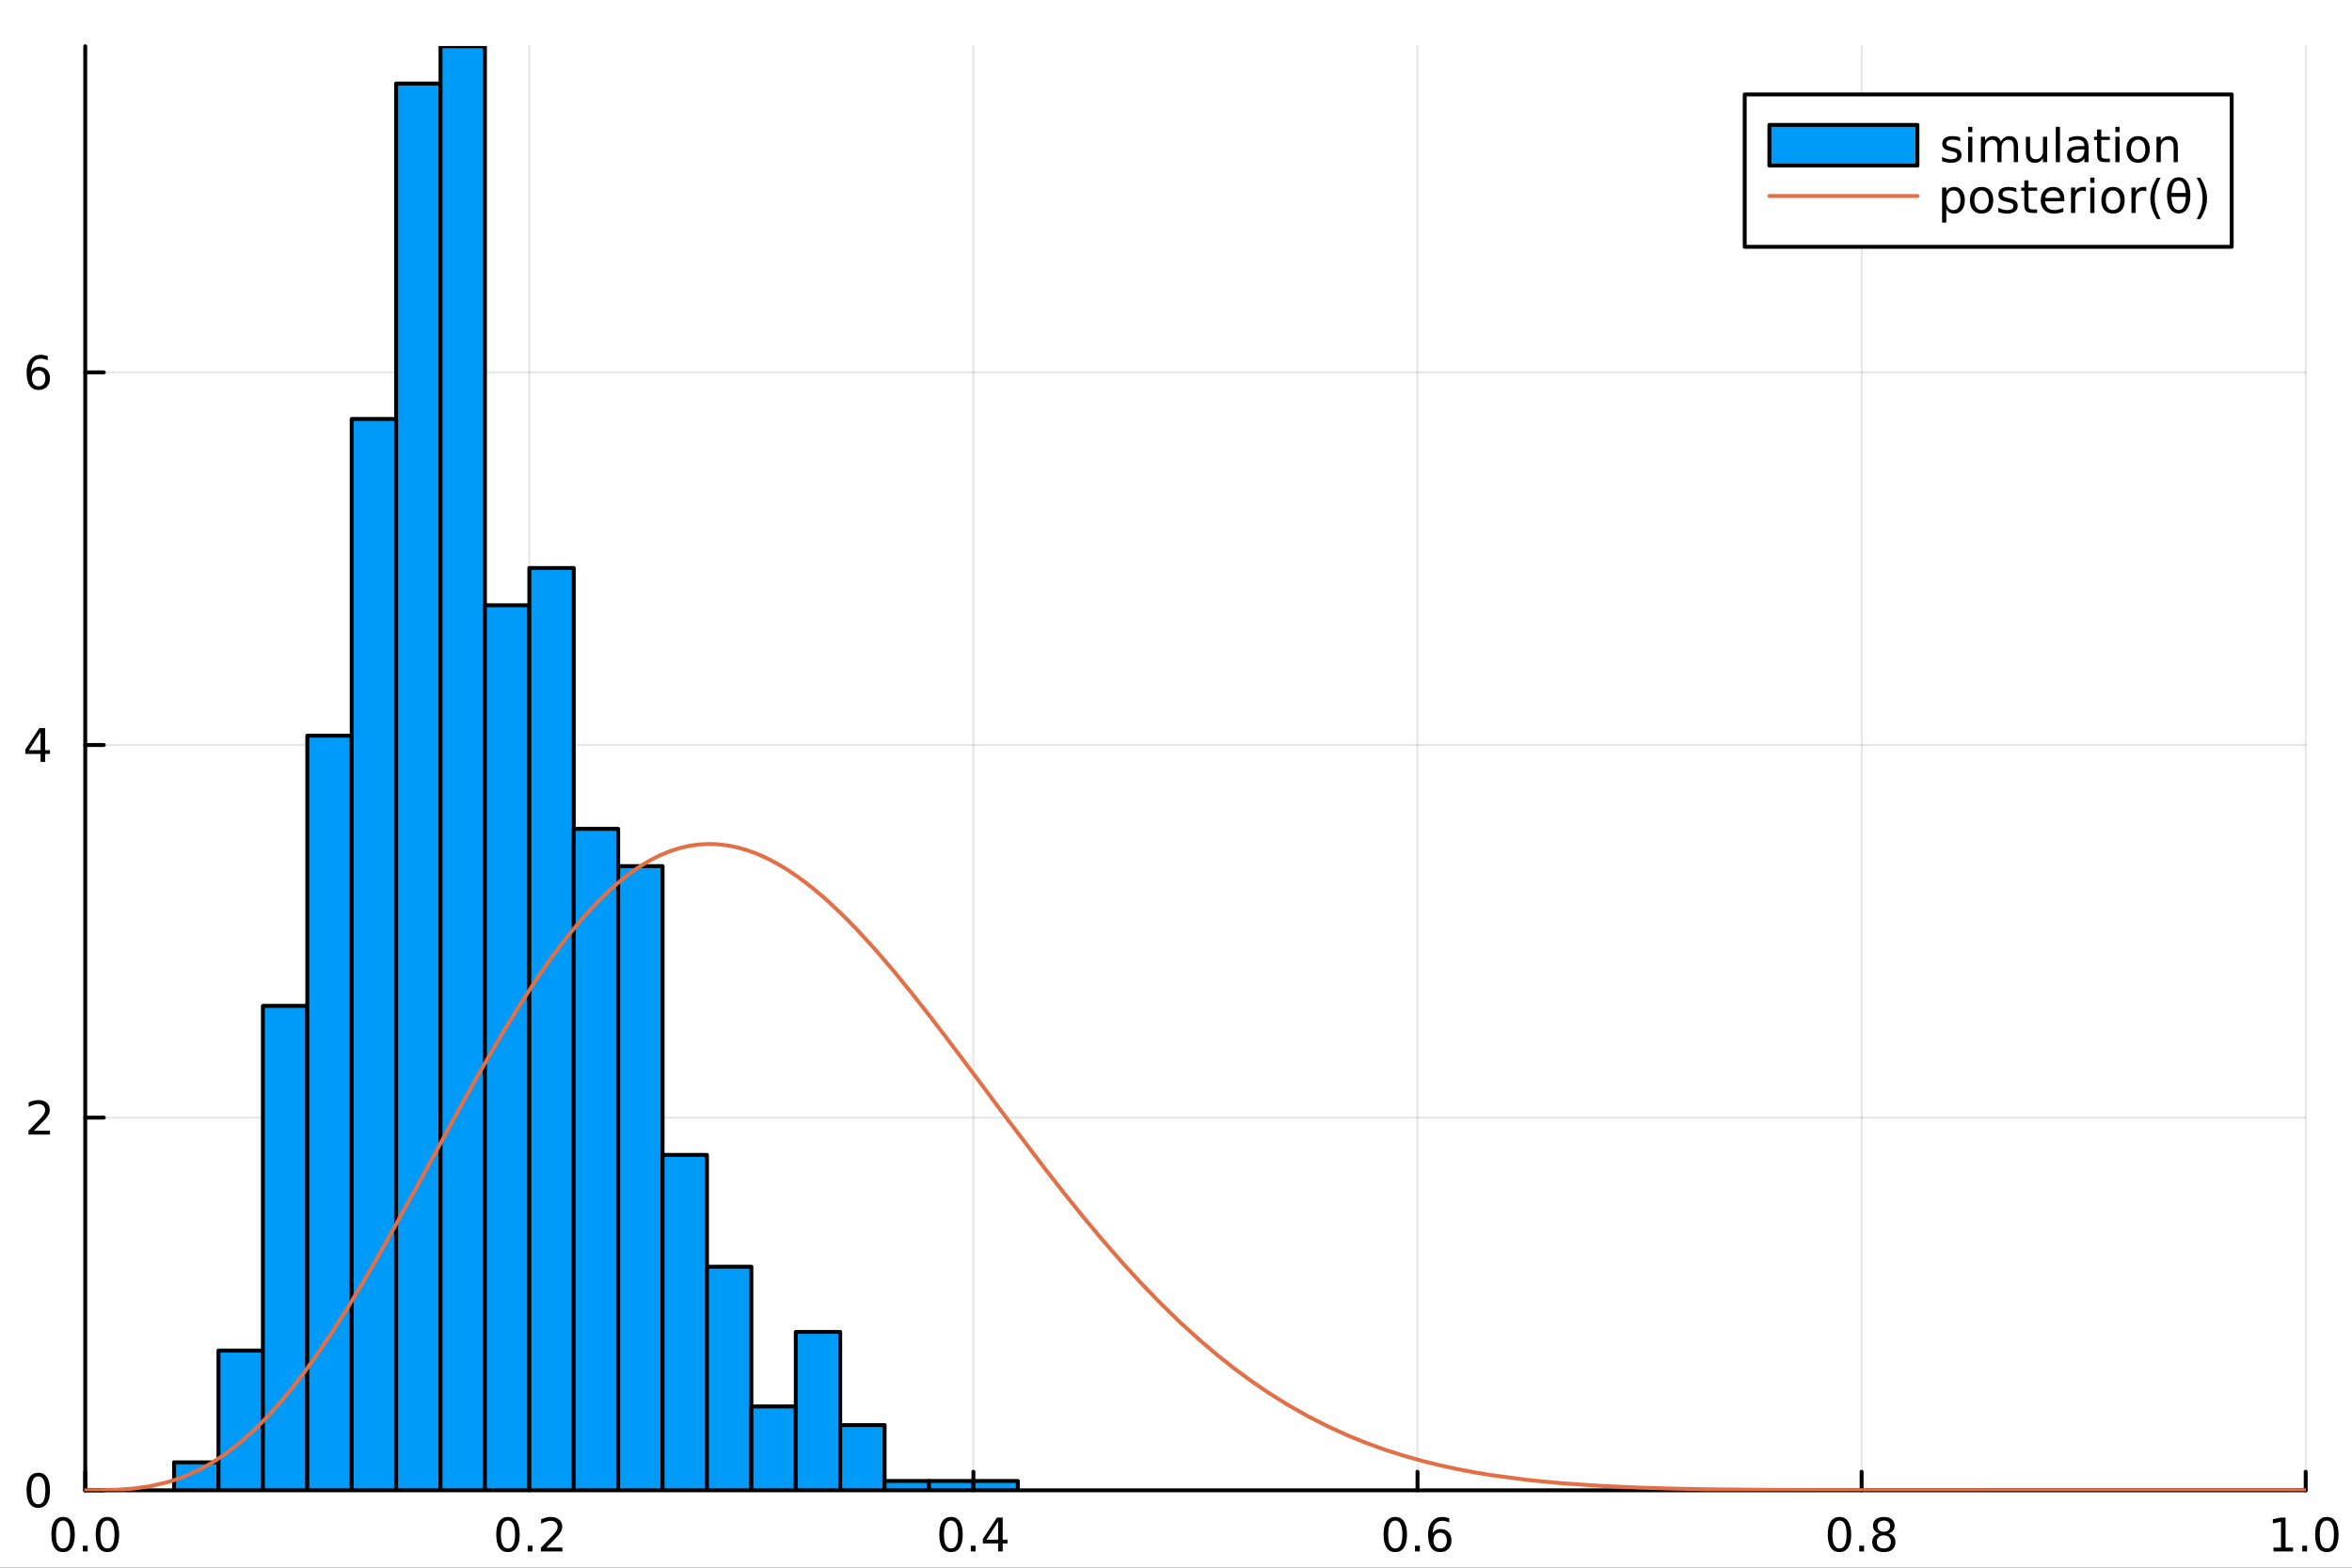 <?xml version="1.0" encoding="utf-8"?>
<svg xmlns="http://www.w3.org/2000/svg" xmlns:xlink="http://www.w3.org/1999/xlink" width="600" height="400" viewBox="0 0 2400 1600">
<rect x="0" y="0" width="2400" height="1600" fill="#333333" stroke="none"/>
<defs>
  <clipPath id="clip390">
    <rect x="0" y="0" width="2400" height="1600"/>
  </clipPath>
</defs>
<path clip-path="url(#clip390)" d="M0 1600 L2400 1600 L2400 0 L0 0  Z" fill="#ffffff" fill-rule="evenodd" fill-opacity="1"/>
<defs>
  <clipPath id="clip391">
    <rect x="480" y="0" width="1681" height="1600"/>
  </clipPath>
</defs>
<path clip-path="url(#clip390)" d="M86.992 1521.01 L2352.76 1521.01 L2352.76 47.244 L86.992 47.244  Z" fill="#ffffff" fill-rule="evenodd" fill-opacity="1"/>
<defs>
  <clipPath id="clip392">
    <rect x="86" y="47" width="2267" height="1475"/>
  </clipPath>
</defs>
<polyline clip-path="url(#clip392)" style="stroke:#000000; stroke-linecap:round; stroke-linejoin:round; stroke-width:2; stroke-opacity:0.1; fill:none" points="86.992,1521.01 86.992,47.244 "/>
<polyline clip-path="url(#clip392)" style="stroke:#000000; stroke-linecap:round; stroke-linejoin:round; stroke-width:2; stroke-opacity:0.1; fill:none" points="540.145,1521.01 540.145,47.244 "/>
<polyline clip-path="url(#clip392)" style="stroke:#000000; stroke-linecap:round; stroke-linejoin:round; stroke-width:2; stroke-opacity:0.1; fill:none" points="993.298,1521.01 993.298,47.244 "/>
<polyline clip-path="url(#clip392)" style="stroke:#000000; stroke-linecap:round; stroke-linejoin:round; stroke-width:2; stroke-opacity:0.1; fill:none" points="1446.45,1521.01 1446.45,47.244 "/>
<polyline clip-path="url(#clip392)" style="stroke:#000000; stroke-linecap:round; stroke-linejoin:round; stroke-width:2; stroke-opacity:0.1; fill:none" points="1899.6,1521.01 1899.6,47.244 "/>
<polyline clip-path="url(#clip392)" style="stroke:#000000; stroke-linecap:round; stroke-linejoin:round; stroke-width:2; stroke-opacity:0.1; fill:none" points="2352.76,1521.01 2352.76,47.244 "/>
<polyline clip-path="url(#clip390)" style="stroke:#000000; stroke-linecap:round; stroke-linejoin:round; stroke-width:4; stroke-opacity:1; fill:none" points="86.992,1521.01 2352.76,1521.01 "/>
<polyline clip-path="url(#clip390)" style="stroke:#000000; stroke-linecap:round; stroke-linejoin:round; stroke-width:4; stroke-opacity:1; fill:none" points="86.992,1521.01 86.992,1502.11 "/>
<polyline clip-path="url(#clip390)" style="stroke:#000000; stroke-linecap:round; stroke-linejoin:round; stroke-width:4; stroke-opacity:1; fill:none" points="540.145,1521.01 540.145,1502.11 "/>
<polyline clip-path="url(#clip390)" style="stroke:#000000; stroke-linecap:round; stroke-linejoin:round; stroke-width:4; stroke-opacity:1; fill:none" points="993.298,1521.01 993.298,1502.11 "/>
<polyline clip-path="url(#clip390)" style="stroke:#000000; stroke-linecap:round; stroke-linejoin:round; stroke-width:4; stroke-opacity:1; fill:none" points="1446.45,1521.01 1446.45,1502.11 "/>
<polyline clip-path="url(#clip390)" style="stroke:#000000; stroke-linecap:round; stroke-linejoin:round; stroke-width:4; stroke-opacity:1; fill:none" points="1899.6,1521.01 1899.6,1502.11 "/>
<polyline clip-path="url(#clip390)" style="stroke:#000000; stroke-linecap:round; stroke-linejoin:round; stroke-width:4; stroke-opacity:1; fill:none" points="2352.76,1521.01 2352.76,1502.11 "/>
<path clip-path="url(#clip390)" d="M64.376 1551.93 Q60.765 1551.93 58.937 1555.49 Q57.131 1559.03 57.131 1566.16 Q57.131 1573.27 58.937 1576.83 Q60.765 1580.38 64.376 1580.38 Q68.011 1580.38 69.816 1576.83 Q71.645 1573.27 71.645 1566.16 Q71.645 1559.03 69.816 1555.49 Q68.011 1551.93 64.376 1551.93 M64.376 1548.22 Q70.187 1548.22 73.242 1552.83 Q76.321 1557.41 76.321 1566.16 Q76.321 1574.89 73.242 1579.5 Q70.187 1584.08 64.376 1584.08 Q58.566 1584.08 55.488 1579.5 Q52.432 1574.89 52.432 1566.16 Q52.432 1557.41 55.488 1552.83 Q58.566 1548.22 64.376 1548.22 Z" fill="#000000" fill-rule="nonzero" fill-opacity="1" /><path clip-path="url(#clip390)" d="M84.538 1577.53 L89.423 1577.53 L89.423 1583.41 L84.538 1583.41 L84.538 1577.53 Z" fill="#000000" fill-rule="nonzero" fill-opacity="1" /><path clip-path="url(#clip390)" d="M109.608 1551.93 Q105.997 1551.93 104.168 1555.49 Q102.362 1559.03 102.362 1566.16 Q102.362 1573.27 104.168 1576.83 Q105.997 1580.38 109.608 1580.38 Q113.242 1580.38 115.048 1576.83 Q116.876 1573.27 116.876 1566.16 Q116.876 1559.03 115.048 1555.49 Q113.242 1551.93 109.608 1551.93 M109.608 1548.22 Q115.418 1548.22 118.473 1552.83 Q121.552 1557.41 121.552 1566.16 Q121.552 1574.89 118.473 1579.5 Q115.418 1584.08 109.608 1584.08 Q103.798 1584.08 100.719 1579.5 Q97.663 1574.89 97.663 1566.16 Q97.663 1557.41 100.719 1552.83 Q103.798 1548.22 109.608 1548.22 Z" fill="#000000" fill-rule="nonzero" fill-opacity="1" /><path clip-path="url(#clip390)" d="M518.328 1551.93 Q514.717 1551.93 512.888 1555.49 Q511.083 1559.03 511.083 1566.16 Q511.083 1573.27 512.888 1576.83 Q514.717 1580.38 518.328 1580.38 Q521.962 1580.38 523.768 1576.83 Q525.596 1573.27 525.596 1566.16 Q525.596 1559.03 523.768 1555.49 Q521.962 1551.93 518.328 1551.93 M518.328 1548.22 Q524.138 1548.22 527.194 1552.83 Q530.272 1557.41 530.272 1566.16 Q530.272 1574.89 527.194 1579.5 Q524.138 1584.08 518.328 1584.08 Q512.518 1584.08 509.439 1579.5 Q506.383 1574.89 506.383 1566.16 Q506.383 1557.41 509.439 1552.83 Q512.518 1548.22 518.328 1548.22 Z" fill="#000000" fill-rule="nonzero" fill-opacity="1" /><path clip-path="url(#clip390)" d="M538.49 1577.53 L543.374 1577.53 L543.374 1583.41 L538.49 1583.41 L538.49 1577.53 Z" fill="#000000" fill-rule="nonzero" fill-opacity="1" /><path clip-path="url(#clip390)" d="M557.587 1579.47 L573.906 1579.47 L573.906 1583.41 L551.962 1583.41 L551.962 1579.47 Q554.624 1576.72 559.207 1572.09 Q563.814 1567.44 564.994 1566.09 Q567.24 1563.57 568.119 1561.83 Q569.022 1560.07 569.022 1558.38 Q569.022 1555.63 567.078 1553.89 Q565.156 1552.16 562.054 1552.16 Q559.855 1552.16 557.402 1552.92 Q554.971 1553.69 552.193 1555.24 L552.193 1550.51 Q555.017 1549.38 557.471 1548.8 Q559.925 1548.22 561.962 1548.22 Q567.332 1548.22 570.527 1550.91 Q573.721 1553.59 573.721 1558.08 Q573.721 1560.21 572.911 1562.13 Q572.124 1564.03 570.017 1566.63 Q569.439 1567.3 566.337 1570.51 Q563.235 1573.71 557.587 1579.47 Z" fill="#000000" fill-rule="nonzero" fill-opacity="1" /><path clip-path="url(#clip390)" d="M970.439 1551.93 Q966.828 1551.93 964.999 1555.49 Q963.194 1559.03 963.194 1566.16 Q963.194 1573.27 964.999 1576.83 Q966.828 1580.38 970.439 1580.38 Q974.073 1580.38 975.879 1576.83 Q977.707 1573.27 977.707 1566.16 Q977.707 1559.03 975.879 1555.49 Q974.073 1551.93 970.439 1551.93 M970.439 1548.22 Q976.249 1548.22 979.305 1552.83 Q982.383 1557.41 982.383 1566.16 Q982.383 1574.89 979.305 1579.5 Q976.249 1584.08 970.439 1584.08 Q964.629 1584.08 961.55 1579.5 Q958.495 1574.89 958.495 1566.16 Q958.495 1557.41 961.55 1552.83 Q964.629 1548.22 970.439 1548.22 Z" fill="#000000" fill-rule="nonzero" fill-opacity="1" /><path clip-path="url(#clip390)" d="M990.601 1577.53 L995.485 1577.53 L995.485 1583.41 L990.601 1583.41 L990.601 1577.53 Z" fill="#000000" fill-rule="nonzero" fill-opacity="1" /><path clip-path="url(#clip390)" d="M1018.52 1552.92 L1006.71 1571.37 L1018.52 1571.37 L1018.52 1552.92 M1017.29 1548.85 L1023.17 1548.85 L1023.17 1571.37 L1028.1 1571.37 L1028.1 1575.26 L1023.17 1575.26 L1023.17 1583.41 L1018.52 1583.41 L1018.52 1575.26 L1002.92 1575.26 L1002.92 1570.75 L1017.29 1548.85 Z" fill="#000000" fill-rule="nonzero" fill-opacity="1" /><path clip-path="url(#clip390)" d="M1423.75 1551.93 Q1420.14 1551.93 1418.31 1555.49 Q1416.51 1559.03 1416.51 1566.16 Q1416.51 1573.27 1418.31 1576.83 Q1420.14 1580.38 1423.75 1580.38 Q1427.39 1580.38 1429.19 1576.83 Q1431.02 1573.27 1431.02 1566.16 Q1431.02 1559.03 1429.19 1555.49 Q1427.39 1551.93 1423.75 1551.93 M1423.75 1548.22 Q1429.56 1548.22 1432.62 1552.83 Q1435.7 1557.41 1435.7 1566.16 Q1435.7 1574.89 1432.62 1579.5 Q1429.56 1584.08 1423.75 1584.08 Q1417.94 1584.08 1414.86 1579.5 Q1411.81 1574.89 1411.81 1566.16 Q1411.81 1557.41 1414.86 1552.83 Q1417.94 1548.22 1423.75 1548.22 Z" fill="#000000" fill-rule="nonzero" fill-opacity="1" /><path clip-path="url(#clip390)" d="M1443.92 1577.53 L1448.8 1577.53 L1448.8 1583.41 L1443.92 1583.41 L1443.92 1577.53 Z" fill="#000000" fill-rule="nonzero" fill-opacity="1" /><path clip-path="url(#clip390)" d="M1469.56 1564.26 Q1466.42 1564.26 1464.56 1566.42 Q1462.74 1568.57 1462.74 1572.32 Q1462.74 1576.05 1464.56 1578.22 Q1466.42 1580.38 1469.56 1580.38 Q1472.71 1580.38 1474.54 1578.22 Q1476.39 1576.05 1476.39 1572.32 Q1476.39 1568.57 1474.54 1566.42 Q1472.71 1564.26 1469.56 1564.26 M1478.85 1549.61 L1478.85 1553.87 Q1477.09 1553.04 1475.28 1552.6 Q1473.5 1552.16 1471.74 1552.16 Q1467.11 1552.16 1464.66 1555.28 Q1462.23 1558.41 1461.88 1564.73 Q1463.24 1562.71 1465.3 1561.65 Q1467.36 1560.56 1469.84 1560.56 Q1475.05 1560.56 1478.06 1563.73 Q1481.09 1566.88 1481.09 1572.32 Q1481.09 1577.64 1477.94 1580.86 Q1474.8 1584.08 1469.56 1584.08 Q1463.57 1584.08 1460.4 1579.5 Q1457.23 1574.89 1457.23 1566.16 Q1457.23 1557.97 1461.11 1553.11 Q1465 1548.22 1471.55 1548.22 Q1473.31 1548.22 1475.1 1548.57 Q1476.9 1548.92 1478.85 1549.61 Z" fill="#000000" fill-rule="nonzero" fill-opacity="1" /><path clip-path="url(#clip390)" d="M1877.03 1551.93 Q1873.42 1551.93 1871.59 1555.49 Q1869.79 1559.03 1869.79 1566.16 Q1869.79 1573.27 1871.59 1576.83 Q1873.42 1580.38 1877.03 1580.38 Q1880.67 1580.38 1882.47 1576.83 Q1884.3 1573.27 1884.3 1566.16 Q1884.3 1559.03 1882.47 1555.49 Q1880.67 1551.93 1877.03 1551.93 M1877.03 1548.22 Q1882.84 1548.22 1885.9 1552.83 Q1888.98 1557.41 1888.98 1566.16 Q1888.98 1574.89 1885.9 1579.5 Q1882.84 1584.08 1877.03 1584.08 Q1871.22 1584.08 1868.14 1579.5 Q1865.09 1574.89 1865.09 1566.16 Q1865.09 1557.41 1868.14 1552.83 Q1871.22 1548.22 1877.03 1548.22 Z" fill="#000000" fill-rule="nonzero" fill-opacity="1" /><path clip-path="url(#clip390)" d="M1897.2 1577.53 L1902.08 1577.53 L1902.08 1583.41 L1897.2 1583.41 L1897.2 1577.53 Z" fill="#000000" fill-rule="nonzero" fill-opacity="1" /><path clip-path="url(#clip390)" d="M1922.27 1567 Q1918.93 1567 1917.01 1568.78 Q1915.11 1570.56 1915.11 1573.69 Q1915.11 1576.81 1917.01 1578.59 Q1918.93 1580.38 1922.27 1580.38 Q1925.6 1580.38 1927.52 1578.59 Q1929.44 1576.79 1929.44 1573.69 Q1929.44 1570.56 1927.52 1568.78 Q1925.62 1567 1922.27 1567 M1917.59 1565.01 Q1914.58 1564.26 1912.89 1562.2 Q1911.22 1560.14 1911.22 1557.18 Q1911.22 1553.04 1914.16 1550.63 Q1917.13 1548.22 1922.27 1548.22 Q1927.43 1548.22 1930.37 1550.63 Q1933.31 1553.04 1933.31 1557.18 Q1933.31 1560.14 1931.62 1562.2 Q1929.95 1564.26 1926.96 1565.01 Q1930.34 1565.79 1932.22 1568.08 Q1934.12 1570.38 1934.12 1573.69 Q1934.12 1578.71 1931.04 1581.39 Q1927.98 1584.08 1922.27 1584.08 Q1916.55 1584.08 1913.47 1581.39 Q1910.41 1578.71 1910.41 1573.69 Q1910.41 1570.38 1912.31 1568.08 Q1914.21 1565.79 1917.59 1565.01 M1915.88 1557.62 Q1915.88 1560.31 1917.54 1561.81 Q1919.23 1563.32 1922.27 1563.32 Q1925.27 1563.32 1926.96 1561.81 Q1928.68 1560.31 1928.68 1557.62 Q1928.68 1554.94 1926.96 1553.43 Q1925.27 1551.93 1922.27 1551.93 Q1919.23 1551.93 1917.54 1553.43 Q1915.88 1554.94 1915.88 1557.62 Z" fill="#000000" fill-rule="nonzero" fill-opacity="1" /><path clip-path="url(#clip390)" d="M2319.91 1579.47 L2327.55 1579.47 L2327.55 1553.11 L2319.24 1554.77 L2319.24 1550.51 L2327.5 1548.85 L2332.18 1548.85 L2332.18 1579.47 L2339.82 1579.47 L2339.82 1583.41 L2319.91 1583.41 L2319.91 1579.47 Z" fill="#000000" fill-rule="nonzero" fill-opacity="1" /><path clip-path="url(#clip390)" d="M2349.26 1577.53 L2354.14 1577.53 L2354.14 1583.41 L2349.26 1583.41 L2349.26 1577.53 Z" fill="#000000" fill-rule="nonzero" fill-opacity="1" /><path clip-path="url(#clip390)" d="M2374.33 1551.93 Q2370.72 1551.93 2368.89 1555.49 Q2367.08 1559.03 2367.08 1566.16 Q2367.08 1573.27 2368.89 1576.83 Q2370.72 1580.38 2374.33 1580.38 Q2377.96 1580.38 2379.77 1576.83 Q2381.6 1573.27 2381.6 1566.16 Q2381.6 1559.03 2379.77 1555.49 Q2377.96 1551.93 2374.33 1551.93 M2374.33 1548.22 Q2380.14 1548.22 2383.2 1552.83 Q2386.27 1557.41 2386.27 1566.16 Q2386.27 1574.89 2383.2 1579.5 Q2380.14 1584.08 2374.33 1584.08 Q2368.52 1584.08 2365.44 1579.5 Q2362.39 1574.89 2362.39 1566.16 Q2362.39 1557.41 2365.44 1552.83 Q2368.52 1548.22 2374.33 1548.22 Z" fill="#000000" fill-rule="nonzero" fill-opacity="1" /><polyline clip-path="url(#clip392)" style="stroke:#000000; stroke-linecap:round; stroke-linejoin:round; stroke-width:2; stroke-opacity:0.1; fill:none" points="86.992,1521.01 2352.76,1521.01 "/>
<polyline clip-path="url(#clip392)" style="stroke:#000000; stroke-linecap:round; stroke-linejoin:round; stroke-width:2; stroke-opacity:0.1; fill:none" points="86.992,1140.68 2352.76,1140.68 "/>
<polyline clip-path="url(#clip392)" style="stroke:#000000; stroke-linecap:round; stroke-linejoin:round; stroke-width:2; stroke-opacity:0.1; fill:none" points="86.992,760.356 2352.76,760.356 "/>
<polyline clip-path="url(#clip392)" style="stroke:#000000; stroke-linecap:round; stroke-linejoin:round; stroke-width:2; stroke-opacity:0.1; fill:none" points="86.992,380.029 2352.76,380.029 "/>
<polyline clip-path="url(#clip390)" style="stroke:#000000; stroke-linecap:round; stroke-linejoin:round; stroke-width:4; stroke-opacity:1; fill:none" points="86.992,1521.01 86.992,47.244 "/>
<polyline clip-path="url(#clip390)" style="stroke:#000000; stroke-linecap:round; stroke-linejoin:round; stroke-width:4; stroke-opacity:1; fill:none" points="86.992,1521.01 105.89,1521.01 "/>
<polyline clip-path="url(#clip390)" style="stroke:#000000; stroke-linecap:round; stroke-linejoin:round; stroke-width:4; stroke-opacity:1; fill:none" points="86.992,1140.68 105.89,1140.68 "/>
<polyline clip-path="url(#clip390)" style="stroke:#000000; stroke-linecap:round; stroke-linejoin:round; stroke-width:4; stroke-opacity:1; fill:none" points="86.992,760.356 105.89,760.356 "/>
<polyline clip-path="url(#clip390)" style="stroke:#000000; stroke-linecap:round; stroke-linejoin:round; stroke-width:4; stroke-opacity:1; fill:none" points="86.992,380.029 105.89,380.029 "/>
<path clip-path="url(#clip390)" d="M39.048 1506.81 Q35.437 1506.81 33.608 1510.37 Q31.802 1513.91 31.802 1521.04 Q31.802 1528.15 33.608 1531.71 Q35.437 1535.26 39.048 1535.26 Q42.682 1535.26 44.487 1531.71 Q46.316 1528.15 46.316 1521.04 Q46.316 1513.91 44.487 1510.37 Q42.682 1506.81 39.048 1506.81 M39.048 1503.1 Q44.858 1503.1 47.913 1507.71 Q50.992 1512.29 50.992 1521.04 Q50.992 1529.77 47.913 1534.38 Q44.858 1538.96 39.048 1538.96 Q33.238 1538.96 30.159 1534.38 Q27.103 1529.77 27.103 1521.04 Q27.103 1512.29 30.159 1507.71 Q33.238 1503.1 39.048 1503.1 Z" fill="#000000" fill-rule="nonzero" fill-opacity="1" /><path clip-path="url(#clip390)" d="M34.673 1154.03 L50.992 1154.03 L50.992 1157.96 L29.048 1157.96 L29.048 1154.03 Q31.71 1151.27 36.293 1146.64 Q40.9 1141.99 42.08 1140.65 Q44.325 1138.12 45.205 1136.39 Q46.108 1134.63 46.108 1132.94 Q46.108 1130.18 44.163 1128.45 Q42.242 1126.71 39.14 1126.71 Q36.941 1126.71 34.488 1127.48 Q32.057 1128.24 29.279 1129.79 L29.279 1125.07 Q32.103 1123.93 34.557 1123.36 Q37.011 1122.78 39.048 1122.78 Q44.418 1122.78 47.612 1125.46 Q50.807 1128.15 50.807 1132.64 Q50.807 1134.77 49.997 1136.69 Q49.21 1138.59 47.103 1141.18 Q46.525 1141.85 43.423 1145.07 Q40.321 1148.26 34.673 1154.03 Z" fill="#000000" fill-rule="nonzero" fill-opacity="1" /><path clip-path="url(#clip390)" d="M41.409 747.15 L29.603 765.599 L41.409 765.599 L41.409 747.15 M40.182 743.076 L46.062 743.076 L46.062 765.599 L50.992 765.599 L50.992 769.487 L46.062 769.487 L46.062 777.636 L41.409 777.636 L41.409 769.487 L25.807 769.487 L25.807 764.974 L40.182 743.076 Z" fill="#000000" fill-rule="nonzero" fill-opacity="1" /><path clip-path="url(#clip390)" d="M39.464 378.166 Q36.316 378.166 34.464 380.319 Q32.636 382.472 32.636 386.222 Q32.636 389.948 34.464 392.124 Q36.316 394.277 39.464 394.277 Q42.612 394.277 44.441 392.124 Q46.293 389.948 46.293 386.222 Q46.293 382.472 44.441 380.319 Q42.612 378.166 39.464 378.166 M48.747 363.513 L48.747 367.773 Q46.987 366.939 45.182 366.499 Q43.4 366.06 41.64 366.06 Q37.011 366.06 34.557 369.185 Q32.127 372.31 31.779 378.629 Q33.145 376.615 35.205 375.55 Q37.265 374.462 39.742 374.462 Q44.95 374.462 47.96 377.634 Q50.992 380.782 50.992 386.222 Q50.992 391.546 47.844 394.763 Q44.696 397.981 39.464 397.981 Q33.469 397.981 30.298 393.397 Q27.127 388.791 27.127 380.064 Q27.127 371.87 31.015 367.009 Q34.904 362.124 41.455 362.124 Q43.214 362.124 44.997 362.472 Q46.802 362.819 48.747 363.513 Z" fill="#000000" fill-rule="nonzero" fill-opacity="1" /><path clip-path="url(#clip392)" d="M177.623 1492.48 L177.623 1521.01 L222.938 1521.01 L222.938 1492.48 L177.623 1492.48 L177.623 1492.48  Z" fill="#009af9" fill-rule="evenodd" fill-opacity="1"/>
<polyline clip-path="url(#clip392)" style="stroke:#000000; stroke-linecap:round; stroke-linejoin:round; stroke-width:4; stroke-opacity:1; fill:none" points="177.623,1492.48 177.623,1521.01 222.938,1521.01 222.938,1492.48 177.623,1492.48 "/>
<path clip-path="url(#clip392)" d="M222.938 1378.39 L222.938 1521.01 L268.253 1521.01 L268.253 1378.39 L222.938 1378.39 L222.938 1378.39  Z" fill="#009af9" fill-rule="evenodd" fill-opacity="1"/>
<polyline clip-path="url(#clip392)" style="stroke:#000000; stroke-linecap:round; stroke-linejoin:round; stroke-width:4; stroke-opacity:1; fill:none" points="222.938,1378.39 222.938,1521.01 268.253,1521.01 268.253,1378.39 222.938,1378.39 "/>
<path clip-path="url(#clip392)" d="M268.253 1026.58 L268.253 1521.01 L313.569 1521.01 L313.569 1026.58 L268.253 1026.58 L268.253 1026.58  Z" fill="#009af9" fill-rule="evenodd" fill-opacity="1"/>
<polyline clip-path="url(#clip392)" style="stroke:#000000; stroke-linecap:round; stroke-linejoin:round; stroke-width:4; stroke-opacity:1; fill:none" points="268.253,1026.58 268.253,1521.01 313.569,1521.01 313.569,1026.58 268.253,1026.58 "/>
<path clip-path="url(#clip392)" d="M313.569 750.847 L313.569 1521.01 L358.884 1521.01 L358.884 750.847 L313.569 750.847 L313.569 750.847  Z" fill="#009af9" fill-rule="evenodd" fill-opacity="1"/>
<polyline clip-path="url(#clip392)" style="stroke:#000000; stroke-linecap:round; stroke-linejoin:round; stroke-width:4; stroke-opacity:1; fill:none" points="313.569,750.847 313.569,1521.01 358.884,1521.01 358.884,750.847 313.569,750.847 "/>
<path clip-path="url(#clip392)" d="M358.884 427.57 L358.884 1521.01 L404.199 1521.01 L404.199 427.57 L358.884 427.57 L358.884 427.57  Z" fill="#009af9" fill-rule="evenodd" fill-opacity="1"/>
<polyline clip-path="url(#clip392)" style="stroke:#000000; stroke-linecap:round; stroke-linejoin:round; stroke-width:4; stroke-opacity:1; fill:none" points="358.884,427.57 358.884,1521.01 404.199,1521.01 404.199,427.57 358.884,427.57 "/>
<path clip-path="url(#clip392)" d="M404.199 85.277 L404.199 1521.01 L449.514 1521.01 L449.514 85.277 L404.199 85.277 L404.199 85.277  Z" fill="#009af9" fill-rule="evenodd" fill-opacity="1"/>
<polyline clip-path="url(#clip392)" style="stroke:#000000; stroke-linecap:round; stroke-linejoin:round; stroke-width:4; stroke-opacity:1; fill:none" points="404.199,85.277 404.199,1521.01 449.514,1521.01 449.514,85.277 404.199,85.277 "/>
<path clip-path="url(#clip392)" d="M449.514 47.244 L449.514 1521.01 L494.83 1521.01 L494.83 47.244 L449.514 47.244 L449.514 47.244  Z" fill="#009af9" fill-rule="evenodd" fill-opacity="1"/>
<polyline clip-path="url(#clip392)" style="stroke:#000000; stroke-linecap:round; stroke-linejoin:round; stroke-width:4; stroke-opacity:1; fill:none" points="449.514,47.244 449.514,1521.01 494.83,1521.01 494.83,47.244 449.514,47.244 "/>
<path clip-path="url(#clip392)" d="M494.83 617.733 L494.83 1521.01 L540.145 1521.01 L540.145 617.733 L494.83 617.733 L494.83 617.733  Z" fill="#009af9" fill-rule="evenodd" fill-opacity="1"/>
<polyline clip-path="url(#clip392)" style="stroke:#000000; stroke-linecap:round; stroke-linejoin:round; stroke-width:4; stroke-opacity:1; fill:none" points="494.83,617.733 494.83,1521.01 540.145,1521.01 540.145,617.733 494.83,617.733 "/>
<path clip-path="url(#clip392)" d="M540.145 579.701 L540.145 1521.01 L585.46 1521.01 L585.46 579.701 L540.145 579.701 L540.145 579.701  Z" fill="#009af9" fill-rule="evenodd" fill-opacity="1"/>
<polyline clip-path="url(#clip392)" style="stroke:#000000; stroke-linecap:round; stroke-linejoin:round; stroke-width:4; stroke-opacity:1; fill:none" points="540.145,579.701 540.145,1521.01 585.46,1521.01 585.46,579.701 540.145,579.701 "/>
<path clip-path="url(#clip392)" d="M585.46 845.929 L585.46 1521.01 L630.775 1521.01 L630.775 845.929 L585.46 845.929 L585.46 845.929  Z" fill="#009af9" fill-rule="evenodd" fill-opacity="1"/>
<polyline clip-path="url(#clip392)" style="stroke:#000000; stroke-linecap:round; stroke-linejoin:round; stroke-width:4; stroke-opacity:1; fill:none" points="585.46,845.929 585.46,1521.01 630.775,1521.01 630.775,845.929 585.46,845.929 "/>
<path clip-path="url(#clip392)" d="M630.775 883.962 L630.775 1521.01 L676.091 1521.01 L676.091 883.962 L630.775 883.962 L630.775 883.962  Z" fill="#009af9" fill-rule="evenodd" fill-opacity="1"/>
<polyline clip-path="url(#clip392)" style="stroke:#000000; stroke-linecap:round; stroke-linejoin:round; stroke-width:4; stroke-opacity:1; fill:none" points="630.775,883.962 630.775,1521.01 676.091,1521.01 676.091,883.962 630.775,883.962 "/>
<path clip-path="url(#clip392)" d="M676.091 1178.71 L676.091 1521.01 L721.406 1521.01 L721.406 1178.71 L676.091 1178.71 L676.091 1178.71  Z" fill="#009af9" fill-rule="evenodd" fill-opacity="1"/>
<polyline clip-path="url(#clip392)" style="stroke:#000000; stroke-linecap:round; stroke-linejoin:round; stroke-width:4; stroke-opacity:1; fill:none" points="676.091,1178.71 676.091,1521.01 721.406,1521.01 721.406,1178.71 676.091,1178.71 "/>
<path clip-path="url(#clip392)" d="M721.406 1292.81 L721.406 1521.01 L766.721 1521.01 L766.721 1292.81 L721.406 1292.81 L721.406 1292.81  Z" fill="#009af9" fill-rule="evenodd" fill-opacity="1"/>
<polyline clip-path="url(#clip392)" style="stroke:#000000; stroke-linecap:round; stroke-linejoin:round; stroke-width:4; stroke-opacity:1; fill:none" points="721.406,1292.81 721.406,1521.01 766.721,1521.01 766.721,1292.81 721.406,1292.81 "/>
<path clip-path="url(#clip392)" d="M766.721 1435.43 L766.721 1521.01 L812.037 1521.01 L812.037 1435.43 L766.721 1435.43 L766.721 1435.43  Z" fill="#009af9" fill-rule="evenodd" fill-opacity="1"/>
<polyline clip-path="url(#clip392)" style="stroke:#000000; stroke-linecap:round; stroke-linejoin:round; stroke-width:4; stroke-opacity:1; fill:none" points="766.721,1435.43 766.721,1521.01 812.037,1521.01 812.037,1435.43 766.721,1435.43 "/>
<path clip-path="url(#clip392)" d="M812.037 1359.37 L812.037 1521.01 L857.352 1521.01 L857.352 1359.37 L812.037 1359.37 L812.037 1359.37  Z" fill="#009af9" fill-rule="evenodd" fill-opacity="1"/>
<polyline clip-path="url(#clip392)" style="stroke:#000000; stroke-linecap:round; stroke-linejoin:round; stroke-width:4; stroke-opacity:1; fill:none" points="812.037,1359.37 812.037,1521.01 857.352,1521.01 857.352,1359.37 812.037,1359.37 "/>
<path clip-path="url(#clip392)" d="M857.352 1454.45 L857.352 1521.01 L902.667 1521.01 L902.667 1454.45 L857.352 1454.45 L857.352 1454.45  Z" fill="#009af9" fill-rule="evenodd" fill-opacity="1"/>
<polyline clip-path="url(#clip392)" style="stroke:#000000; stroke-linecap:round; stroke-linejoin:round; stroke-width:4; stroke-opacity:1; fill:none" points="857.352,1454.45 857.352,1521.01 902.667,1521.01 902.667,1454.45 857.352,1454.45 "/>
<path clip-path="url(#clip392)" d="M902.667 1511.5 L902.667 1521.01 L947.982 1521.01 L947.982 1511.5 L902.667 1511.5 L902.667 1511.5  Z" fill="#009af9" fill-rule="evenodd" fill-opacity="1"/>
<polyline clip-path="url(#clip392)" style="stroke:#000000; stroke-linecap:round; stroke-linejoin:round; stroke-width:4; stroke-opacity:1; fill:none" points="902.667,1511.5 902.667,1521.01 947.982,1521.01 947.982,1511.5 902.667,1511.5 "/>
<path clip-path="url(#clip392)" d="M947.982 1511.5 L947.982 1521.01 L993.298 1521.01 L993.298 1511.5 L947.982 1511.5 L947.982 1511.5  Z" fill="#009af9" fill-rule="evenodd" fill-opacity="1"/>
<polyline clip-path="url(#clip392)" style="stroke:#000000; stroke-linecap:round; stroke-linejoin:round; stroke-width:4; stroke-opacity:1; fill:none" points="947.982,1511.5 947.982,1521.01 993.298,1521.01 993.298,1511.5 947.982,1511.5 "/>
<path clip-path="url(#clip392)" d="M993.298 1511.5 L993.298 1521.01 L1038.61 1521.01 L1038.61 1511.5 L993.298 1511.5 L993.298 1511.5  Z" fill="#009af9" fill-rule="evenodd" fill-opacity="1"/>
<polyline clip-path="url(#clip392)" style="stroke:#000000; stroke-linecap:round; stroke-linejoin:round; stroke-width:4; stroke-opacity:1; fill:none" points="993.298,1511.5 993.298,1521.01 1038.61,1521.01 1038.61,1511.5 993.298,1511.5 "/>
<circle clip-path="url(#clip392)" style="fill:#009af9; stroke:none; fill-opacity:0" cx="200.28" cy="1492.48" r="2"/>
<circle clip-path="url(#clip392)" style="fill:#009af9; stroke:none; fill-opacity:0" cx="245.596" cy="1378.39" r="2"/>
<circle clip-path="url(#clip392)" style="fill:#009af9; stroke:none; fill-opacity:0" cx="290.911" cy="1026.58" r="2"/>
<circle clip-path="url(#clip392)" style="fill:#009af9; stroke:none; fill-opacity:0" cx="336.226" cy="750.847" r="2"/>
<circle clip-path="url(#clip392)" style="fill:#009af9; stroke:none; fill-opacity:0" cx="381.541" cy="427.57" r="2"/>
<circle clip-path="url(#clip392)" style="fill:#009af9; stroke:none; fill-opacity:0" cx="426.857" cy="85.277" r="2"/>
<circle clip-path="url(#clip392)" style="fill:#009af9; stroke:none; fill-opacity:0" cx="472.172" cy="47.244" r="2"/>
<circle clip-path="url(#clip392)" style="fill:#009af9; stroke:none; fill-opacity:0" cx="517.487" cy="617.733" r="2"/>
<circle clip-path="url(#clip392)" style="fill:#009af9; stroke:none; fill-opacity:0" cx="562.803" cy="579.701" r="2"/>
<circle clip-path="url(#clip392)" style="fill:#009af9; stroke:none; fill-opacity:0" cx="608.118" cy="845.929" r="2"/>
<circle clip-path="url(#clip392)" style="fill:#009af9; stroke:none; fill-opacity:0" cx="653.433" cy="883.962" r="2"/>
<circle clip-path="url(#clip392)" style="fill:#009af9; stroke:none; fill-opacity:0" cx="698.748" cy="1178.71" r="2"/>
<circle clip-path="url(#clip392)" style="fill:#009af9; stroke:none; fill-opacity:0" cx="744.064" cy="1292.81" r="2"/>
<circle clip-path="url(#clip392)" style="fill:#009af9; stroke:none; fill-opacity:0" cx="789.379" cy="1435.43" r="2"/>
<circle clip-path="url(#clip392)" style="fill:#009af9; stroke:none; fill-opacity:0" cx="834.694" cy="1359.37" r="2"/>
<circle clip-path="url(#clip392)" style="fill:#009af9; stroke:none; fill-opacity:0" cx="880.009" cy="1454.45" r="2"/>
<circle clip-path="url(#clip392)" style="fill:#009af9; stroke:none; fill-opacity:0" cx="925.325" cy="1511.5" r="2"/>
<circle clip-path="url(#clip392)" style="fill:#009af9; stroke:none; fill-opacity:0" cx="970.64" cy="1511.5" r="2"/>
<circle clip-path="url(#clip392)" style="fill:#009af9; stroke:none; fill-opacity:0" cx="1015.96" cy="1511.5" r="2"/>
<polyline clip-path="url(#clip392)" style="stroke:#e26f46; stroke-linecap:round; stroke-linejoin:round; stroke-width:4; stroke-opacity:1; fill:none" points="86.992,1521.01 90.68,1521.01 94.368,1521 98.056,1520.99 101.743,1520.96 118.793,1520.52 135.843,1519.28 152.893,1516.88 169.942,1512.98 178.467,1510.38 186.992,1507.32 195.517,1503.75 204.042,1499.66 212.567,1495.03 221.091,1489.84 229.616,1484.08 238.141,1477.74 248.387,1469.35 258.633,1460.1 268.88,1450 279.126,1439.06 289.372,1427.3 299.618,1414.73 309.864,1401.39 320.11,1387.3 337.436,1361.91 354.762,1334.73 372.088,1306.01 389.414,1276.03 427.056,1208.07 464.698,1138.98 482.049,1107.7 499.4,1077.22 516.752,1047.86 534.103,1019.91 543.404,1005.6 552.705,991.804 562.006,978.568 571.307,965.923 580.608,953.899 589.91,942.525 599.211,931.827 608.512,921.83 619.288,911.15 630.065,901.466 640.841,892.801 651.617,885.175 662.393,878.6 673.17,873.086 683.946,868.637 694.722,865.253 704.299,863.137 713.876,861.852 723.452,861.39 733.029,861.741 742.606,862.891 752.183,864.825 761.759,867.525 771.336,870.972 779.734,874.593 788.132,878.757 796.53,883.446 804.928,888.646 813.326,894.336 821.723,900.499 830.121,907.115 838.519,914.164 847.675,922.32 856.831,930.94 865.987,939.997 875.143,949.463 893.455,969.508 911.767,990.85 930.188,1013.4 948.609,1036.8 967.029,1060.84 985.45,1085.3 1026.18,1139.89 1066.92,1193.59 1086.29,1218.34 1105.67,1242.37 1125.05,1265.55 1144.43,1287.78 1164.58,1309.79 1184.73,1330.6 1204.88,1350.17 1225.02,1368.45 1241.99,1382.83 1258.95,1396.29 1275.91,1408.83 1292.87,1420.47 1313.58,1433.5 1334.28,1445.26 1354.99,1455.81 1375.7,1465.22 1394.67,1472.9 1413.64,1479.74 1432.61,1485.8 1451.58,1491.13 1469.1,1495.47 1486.62,1499.28 1504.14,1502.62 1521.66,1505.53 1557.15,1510.28 1592.64,1513.75 1632.42,1516.47 1672.2,1518.27 1708.25,1519.34 1744.29,1520.02 1826.83,1520.76 1903.26,1520.95 1978.6,1521 2051.76,1521.01 2126.75,1521.01 2208.91,1521.01 2328.27,1521.01 2352.76,1521.01 "/>
<path clip-path="url(#clip390)" d="M1780.33 251.89 L2277.23 251.89 L2277.23 96.37 L1780.33 96.37  Z" fill="#ffffff" fill-rule="evenodd" fill-opacity="1"/>
<polyline clip-path="url(#clip390)" style="stroke:#000000; stroke-linecap:round; stroke-linejoin:round; stroke-width:4; stroke-opacity:1; fill:none" points="1780.33,251.89 2277.23,251.89 2277.23,96.37 1780.33,96.37 1780.33,251.89 "/>
<path clip-path="url(#clip390)" d="M1805.51 168.946 L1956.56 168.946 L1956.56 127.474 L1805.51 127.474 L1805.51 168.946  Z" fill="#009af9" fill-rule="evenodd" fill-opacity="1"/>
<polyline clip-path="url(#clip390)" style="stroke:#000000; stroke-linecap:round; stroke-linejoin:round; stroke-width:4; stroke-opacity:1; fill:none" points="1805.51,168.946 1956.56,168.946 1956.56,127.474 1805.51,127.474 1805.51,168.946 "/>
<path clip-path="url(#clip390)" d="M2000.16 140.328 L2000.16 144.355 Q1998.35 143.429 1996.41 142.967 Q1994.46 142.504 1992.38 142.504 Q1989.21 142.504 1987.61 143.476 Q1986.04 144.448 1986.04 146.392 Q1986.04 147.874 1987.17 148.73 Q1988.31 149.564 1991.73 150.328 L1993.19 150.652 Q1997.73 151.624 1999.63 153.406 Q2001.55 155.166 2001.55 158.337 Q2001.55 161.948 1998.68 164.054 Q1995.83 166.161 1990.83 166.161 Q1988.75 166.161 1986.48 165.744 Q1984.23 165.351 1981.73 164.54 L1981.73 160.142 Q1984.09 161.369 1986.39 161.994 Q1988.68 162.596 1990.92 162.596 Q1993.93 162.596 1995.55 161.578 Q1997.17 160.536 1997.17 158.661 Q1997.17 156.925 1995.99 155.999 Q1994.83 155.073 1990.88 154.216 L1989.39 153.869 Q1985.44 153.036 1983.68 151.323 Q1981.92 149.587 1981.92 146.578 Q1981.92 142.92 1984.51 140.93 Q1987.1 138.939 1991.87 138.939 Q1994.23 138.939 1996.32 139.286 Q1998.4 139.633 2000.16 140.328 Z" fill="#000000" fill-rule="nonzero" fill-opacity="1" /><path clip-path="url(#clip390)" d="M2008.33 139.564 L2012.59 139.564 L2012.59 165.49 L2008.33 165.49 L2008.33 139.564 M2008.33 129.471 L2012.59 129.471 L2012.59 134.865 L2008.33 134.865 L2008.33 129.471 Z" fill="#000000" fill-rule="nonzero" fill-opacity="1" /><path clip-path="url(#clip390)" d="M2041.69 144.541 Q2043.28 141.67 2045.51 140.305 Q2047.73 138.939 2050.74 138.939 Q2054.79 138.939 2056.99 141.786 Q2059.19 144.61 2059.19 149.841 L2059.19 165.49 L2054.9 165.49 L2054.9 149.98 Q2054.9 146.254 2053.58 144.448 Q2052.26 142.642 2049.56 142.642 Q2046.25 142.642 2044.32 144.842 Q2042.4 147.041 2042.4 150.837 L2042.4 165.49 L2038.12 165.49 L2038.12 149.98 Q2038.12 146.23 2036.8 144.448 Q2035.48 142.642 2032.73 142.642 Q2029.46 142.642 2027.54 144.865 Q2025.62 147.064 2025.62 150.837 L2025.62 165.49 L2021.34 165.49 L2021.34 139.564 L2025.62 139.564 L2025.62 143.592 Q2027.08 141.207 2029.12 140.073 Q2031.15 138.939 2033.95 138.939 Q2036.78 138.939 2038.75 140.374 Q2040.74 141.809 2041.69 144.541 Z" fill="#000000" fill-rule="nonzero" fill-opacity="1" /><path clip-path="url(#clip390)" d="M2067.24 155.258 L2067.24 139.564 L2071.5 139.564 L2071.5 155.096 Q2071.5 158.777 2072.94 160.628 Q2074.37 162.457 2077.24 162.457 Q2080.69 162.457 2082.68 160.258 Q2084.7 158.059 2084.7 154.263 L2084.7 139.564 L2088.95 139.564 L2088.95 165.49 L2084.7 165.49 L2084.7 161.508 Q2083.14 163.869 2081.08 165.027 Q2079.05 166.161 2076.34 166.161 Q2071.87 166.161 2069.56 163.383 Q2067.24 160.605 2067.24 155.258 M2077.96 138.939 L2077.96 138.939 Z" fill="#000000" fill-rule="nonzero" fill-opacity="1" /><path clip-path="url(#clip390)" d="M2097.73 129.471 L2101.99 129.471 L2101.99 165.49 L2097.73 165.49 L2097.73 129.471 Z" fill="#000000" fill-rule="nonzero" fill-opacity="1" /><path clip-path="url(#clip390)" d="M2122.68 152.457 Q2117.52 152.457 2115.53 153.638 Q2113.54 154.818 2113.54 157.666 Q2113.54 159.934 2115.02 161.277 Q2116.52 162.596 2119.09 162.596 Q2122.63 162.596 2124.76 160.096 Q2126.92 157.573 2126.92 153.406 L2126.92 152.457 L2122.68 152.457 M2131.18 150.698 L2131.18 165.49 L2126.92 165.49 L2126.92 161.554 Q2125.46 163.915 2123.28 165.05 Q2121.11 166.161 2117.96 166.161 Q2113.98 166.161 2111.62 163.939 Q2109.28 161.693 2109.28 157.943 Q2109.28 153.568 2112.19 151.346 Q2115.13 149.124 2120.94 149.124 L2126.92 149.124 L2126.92 148.707 Q2126.92 145.767 2124.97 144.17 Q2123.05 142.55 2119.56 142.55 Q2117.33 142.55 2115.23 143.082 Q2113.12 143.615 2111.18 144.679 L2111.18 140.744 Q2113.51 139.842 2115.71 139.402 Q2117.91 138.939 2120 138.939 Q2125.62 138.939 2128.4 141.855 Q2131.18 144.772 2131.18 150.698 Z" fill="#000000" fill-rule="nonzero" fill-opacity="1" /><path clip-path="url(#clip390)" d="M2144.16 132.203 L2144.16 139.564 L2152.94 139.564 L2152.94 142.874 L2144.16 142.874 L2144.16 156.948 Q2144.16 160.119 2145.02 161.022 Q2145.9 161.925 2148.56 161.925 L2152.94 161.925 L2152.94 165.49 L2148.56 165.49 Q2143.63 165.49 2141.75 163.661 Q2139.88 161.809 2139.88 156.948 L2139.88 142.874 L2136.75 142.874 L2136.75 139.564 L2139.88 139.564 L2139.88 132.203 L2144.16 132.203 Z" fill="#000000" fill-rule="nonzero" fill-opacity="1" /><path clip-path="url(#clip390)" d="M2158.54 139.564 L2162.8 139.564 L2162.8 165.49 L2158.54 165.49 L2158.54 139.564 M2158.54 129.471 L2162.8 129.471 L2162.8 134.865 L2158.54 134.865 L2158.54 129.471 Z" fill="#000000" fill-rule="nonzero" fill-opacity="1" /><path clip-path="url(#clip390)" d="M2181.75 142.55 Q2178.33 142.55 2176.34 145.235 Q2174.35 147.897 2174.35 152.55 Q2174.35 157.203 2176.31 159.888 Q2178.31 162.55 2181.75 162.55 Q2185.16 162.55 2187.15 159.865 Q2189.14 157.179 2189.14 152.55 Q2189.14 147.943 2187.15 145.258 Q2185.16 142.55 2181.75 142.55 M2181.75 138.939 Q2187.31 138.939 2190.48 142.55 Q2193.65 146.161 2193.65 152.55 Q2193.65 158.916 2190.48 162.55 Q2187.31 166.161 2181.75 166.161 Q2176.18 166.161 2173 162.55 Q2169.86 158.916 2169.86 152.55 Q2169.86 146.161 2173 142.55 Q2176.18 138.939 2181.75 138.939 Z" fill="#000000" fill-rule="nonzero" fill-opacity="1" /><path clip-path="url(#clip390)" d="M2222.26 149.841 L2222.26 165.49 L2218 165.49 L2218 149.98 Q2218 146.3 2216.57 144.471 Q2215.13 142.642 2212.26 142.642 Q2208.81 142.642 2206.82 144.842 Q2204.83 147.041 2204.83 150.837 L2204.83 165.49 L2200.55 165.49 L2200.55 139.564 L2204.83 139.564 L2204.83 143.592 Q2206.36 141.254 2208.42 140.096 Q2210.5 138.939 2213.21 138.939 Q2217.68 138.939 2219.97 141.717 Q2222.26 144.471 2222.26 149.841 Z" fill="#000000" fill-rule="nonzero" fill-opacity="1" /><polyline clip-path="url(#clip390)" style="stroke:#e26f46; stroke-linecap:round; stroke-linejoin:round; stroke-width:4; stroke-opacity:1; fill:none" points="1805.51,200.05 1956.56,200.05 "/>
<path clip-path="url(#clip390)" d="M1986.02 213.441 L1986.02 227.191 L1981.73 227.191 L1981.73 191.404 L1986.02 191.404 L1986.02 195.339 Q1987.36 193.024 1989.39 191.913 Q1991.45 190.779 1994.3 190.779 Q1999.02 190.779 2001.96 194.529 Q2004.93 198.279 2004.93 204.39 Q2004.93 210.501 2001.96 214.251 Q1999.02 218.001 1994.3 218.001 Q1991.45 218.001 1989.39 216.89 Q1987.36 215.755 1986.02 213.441 M2000.51 204.39 Q2000.51 199.691 1998.56 197.029 Q1996.64 194.344 1993.26 194.344 Q1989.88 194.344 1987.94 197.029 Q1986.02 199.691 1986.02 204.39 Q1986.02 209.089 1987.94 211.774 Q1989.88 214.436 1993.26 214.436 Q1996.64 214.436 1998.56 211.774 Q2000.51 209.089 2000.51 204.39 Z" fill="#000000" fill-rule="nonzero" fill-opacity="1" /><path clip-path="url(#clip390)" d="M2022.03 194.39 Q2018.61 194.39 2016.62 197.075 Q2014.63 199.737 2014.63 204.39 Q2014.63 209.043 2016.59 211.728 Q2018.58 214.39 2022.03 214.39 Q2025.44 214.39 2027.43 211.705 Q2029.42 209.019 2029.42 204.39 Q2029.42 199.783 2027.43 197.098 Q2025.44 194.39 2022.03 194.39 M2022.03 190.779 Q2027.59 190.779 2030.76 194.39 Q2033.93 198.001 2033.93 204.39 Q2033.93 210.756 2030.76 214.39 Q2027.59 218.001 2022.03 218.001 Q2016.45 218.001 2013.28 214.39 Q2010.14 210.756 2010.14 204.39 Q2010.14 198.001 2013.28 194.39 Q2016.45 190.779 2022.03 190.779 Z" fill="#000000" fill-rule="nonzero" fill-opacity="1" /><path clip-path="url(#clip390)" d="M2057.52 192.168 L2057.52 196.195 Q2055.71 195.269 2053.77 194.807 Q2051.82 194.344 2049.74 194.344 Q2046.57 194.344 2044.97 195.316 Q2043.4 196.288 2043.4 198.232 Q2043.4 199.714 2044.53 200.57 Q2045.67 201.404 2049.09 202.168 L2050.55 202.492 Q2055.09 203.464 2056.99 205.246 Q2058.91 207.006 2058.91 210.177 Q2058.91 213.788 2056.04 215.894 Q2053.19 218.001 2048.19 218.001 Q2046.11 218.001 2043.84 217.584 Q2041.59 217.191 2039.09 216.38 L2039.09 211.982 Q2041.45 213.209 2043.75 213.834 Q2046.04 214.436 2048.28 214.436 Q2051.29 214.436 2052.91 213.418 Q2054.53 212.376 2054.53 210.501 Q2054.53 208.765 2053.35 207.839 Q2052.2 206.913 2048.24 206.056 L2046.76 205.709 Q2042.8 204.876 2041.04 203.163 Q2039.28 201.427 2039.28 198.418 Q2039.28 194.76 2041.87 192.77 Q2044.46 190.779 2049.23 190.779 Q2051.59 190.779 2053.68 191.126 Q2055.76 191.473 2057.52 192.168 Z" fill="#000000" fill-rule="nonzero" fill-opacity="1" /><path clip-path="url(#clip390)" d="M2069.9 184.043 L2069.9 191.404 L2078.68 191.404 L2078.68 194.714 L2069.9 194.714 L2069.9 208.788 Q2069.9 211.959 2070.76 212.862 Q2071.64 213.765 2074.3 213.765 L2078.68 213.765 L2078.68 217.33 L2074.3 217.33 Q2069.37 217.33 2067.5 215.501 Q2065.62 213.649 2065.62 208.788 L2065.62 194.714 L2062.5 194.714 L2062.5 191.404 L2065.62 191.404 L2065.62 184.043 L2069.9 184.043 Z" fill="#000000" fill-rule="nonzero" fill-opacity="1" /><path clip-path="url(#clip390)" d="M2106.45 203.302 L2106.45 205.385 L2086.87 205.385 Q2087.15 209.783 2089.51 212.098 Q2091.89 214.39 2096.13 214.39 Q2098.58 214.39 2100.88 213.788 Q2103.19 213.186 2105.46 211.982 L2105.46 216.01 Q2103.17 216.982 2100.76 217.492 Q2098.35 218.001 2095.88 218.001 Q2089.67 218.001 2086.04 214.39 Q2082.43 210.779 2082.43 204.621 Q2082.43 198.256 2085.85 194.529 Q2089.3 190.779 2095.13 190.779 Q2100.37 190.779 2103.4 194.158 Q2106.45 197.515 2106.45 203.302 M2102.19 202.052 Q2102.15 198.557 2100.23 196.473 Q2098.33 194.39 2095.18 194.39 Q2091.62 194.39 2089.46 196.404 Q2087.33 198.418 2087.01 202.075 L2102.19 202.052 Z" fill="#000000" fill-rule="nonzero" fill-opacity="1" /><path clip-path="url(#clip390)" d="M2128.47 195.385 Q2127.75 194.969 2126.89 194.783 Q2126.06 194.575 2125.04 194.575 Q2121.43 194.575 2119.49 196.936 Q2117.57 199.274 2117.57 203.672 L2117.57 217.33 L2113.28 217.33 L2113.28 191.404 L2117.57 191.404 L2117.57 195.432 Q2118.91 193.07 2121.06 191.936 Q2123.21 190.779 2126.29 190.779 Q2126.73 190.779 2127.26 190.848 Q2127.8 190.895 2128.44 191.01 L2128.47 195.385 Z" fill="#000000" fill-rule="nonzero" fill-opacity="1" /><path clip-path="url(#clip390)" d="M2132.94 191.404 L2137.19 191.404 L2137.19 217.33 L2132.94 217.33 L2132.94 191.404 M2132.94 181.311 L2137.19 181.311 L2137.19 186.705 L2132.94 186.705 L2132.94 181.311 Z" fill="#000000" fill-rule="nonzero" fill-opacity="1" /><path clip-path="url(#clip390)" d="M2156.15 194.39 Q2152.73 194.39 2150.74 197.075 Q2148.75 199.737 2148.75 204.39 Q2148.75 209.043 2150.71 211.728 Q2152.7 214.39 2156.15 214.39 Q2159.56 214.39 2161.55 211.705 Q2163.54 209.019 2163.54 204.39 Q2163.54 199.783 2161.55 197.098 Q2159.56 194.39 2156.15 194.39 M2156.15 190.779 Q2161.71 190.779 2164.88 194.39 Q2168.05 198.001 2168.05 204.39 Q2168.05 210.756 2164.88 214.39 Q2161.71 218.001 2156.15 218.001 Q2150.57 218.001 2147.4 214.39 Q2144.25 210.756 2144.25 204.39 Q2144.25 198.001 2147.4 194.39 Q2150.57 190.779 2156.15 190.779 Z" fill="#000000" fill-rule="nonzero" fill-opacity="1" /><path clip-path="url(#clip390)" d="M2190.13 195.385 Q2189.42 194.969 2188.56 194.783 Q2187.73 194.575 2186.71 194.575 Q2183.1 194.575 2181.15 196.936 Q2179.23 199.274 2179.23 203.672 L2179.23 217.33 L2174.95 217.33 L2174.95 191.404 L2179.23 191.404 L2179.23 195.432 Q2180.57 193.07 2182.73 191.936 Q2184.88 190.779 2187.96 190.779 Q2188.4 190.779 2188.93 190.848 Q2189.46 190.895 2190.11 191.01 L2190.13 195.385 Z" fill="#000000" fill-rule="nonzero" fill-opacity="1" /><path clip-path="url(#clip390)" d="M2204.83 181.358 Q2201.73 186.682 2200.23 191.89 Q2198.72 197.098 2198.72 202.445 Q2198.72 207.793 2200.23 213.047 Q2201.75 218.279 2204.83 223.58 L2201.13 223.58 Q2197.66 218.14 2195.92 212.885 Q2194.21 207.631 2194.21 202.445 Q2194.21 197.283 2195.92 192.052 Q2197.63 186.82 2201.13 181.358 L2204.83 181.358 Z" fill="#000000" fill-rule="nonzero" fill-opacity="1" /><path clip-path="url(#clip390)" d="M2230.5 200.894 L2215.76 200.894 Q2216.11 207.816 2217.7 210.756 Q2219.69 214.367 2223.14 214.367 Q2226.62 214.367 2228.54 210.732 Q2230.23 207.538 2230.5 200.894 M2230.44 196.959 Q2229.79 190.385 2228.54 188.07 Q2226.55 184.413 2223.14 184.413 Q2219.6 184.413 2217.73 188.024 Q2216.25 190.941 2215.81 196.959 L2230.44 196.959 M2223.14 180.941 Q2228.7 180.941 2231.87 185.848 Q2235.04 190.732 2235.04 199.39 Q2235.04 208.024 2231.87 212.931 Q2228.7 217.862 2223.14 217.862 Q2217.56 217.862 2214.42 212.931 Q2211.25 208.024 2211.25 199.39 Q2211.25 190.732 2214.42 185.848 Q2217.56 180.941 2223.14 180.941 Z" fill="#000000" fill-rule="nonzero" fill-opacity="1" /><path clip-path="url(#clip390)" d="M2241.43 181.358 L2245.13 181.358 Q2248.61 186.82 2250.32 192.052 Q2252.06 197.283 2252.06 202.445 Q2252.06 207.631 2250.32 212.885 Q2248.61 218.14 2245.13 223.58 L2241.43 223.58 Q2244.51 218.279 2246.01 213.047 Q2247.54 207.793 2247.54 202.445 Q2247.54 197.098 2246.01 191.89 Q2244.51 186.682 2241.43 181.358 Z" fill="#000000" fill-rule="nonzero" fill-opacity="1" /></svg>

